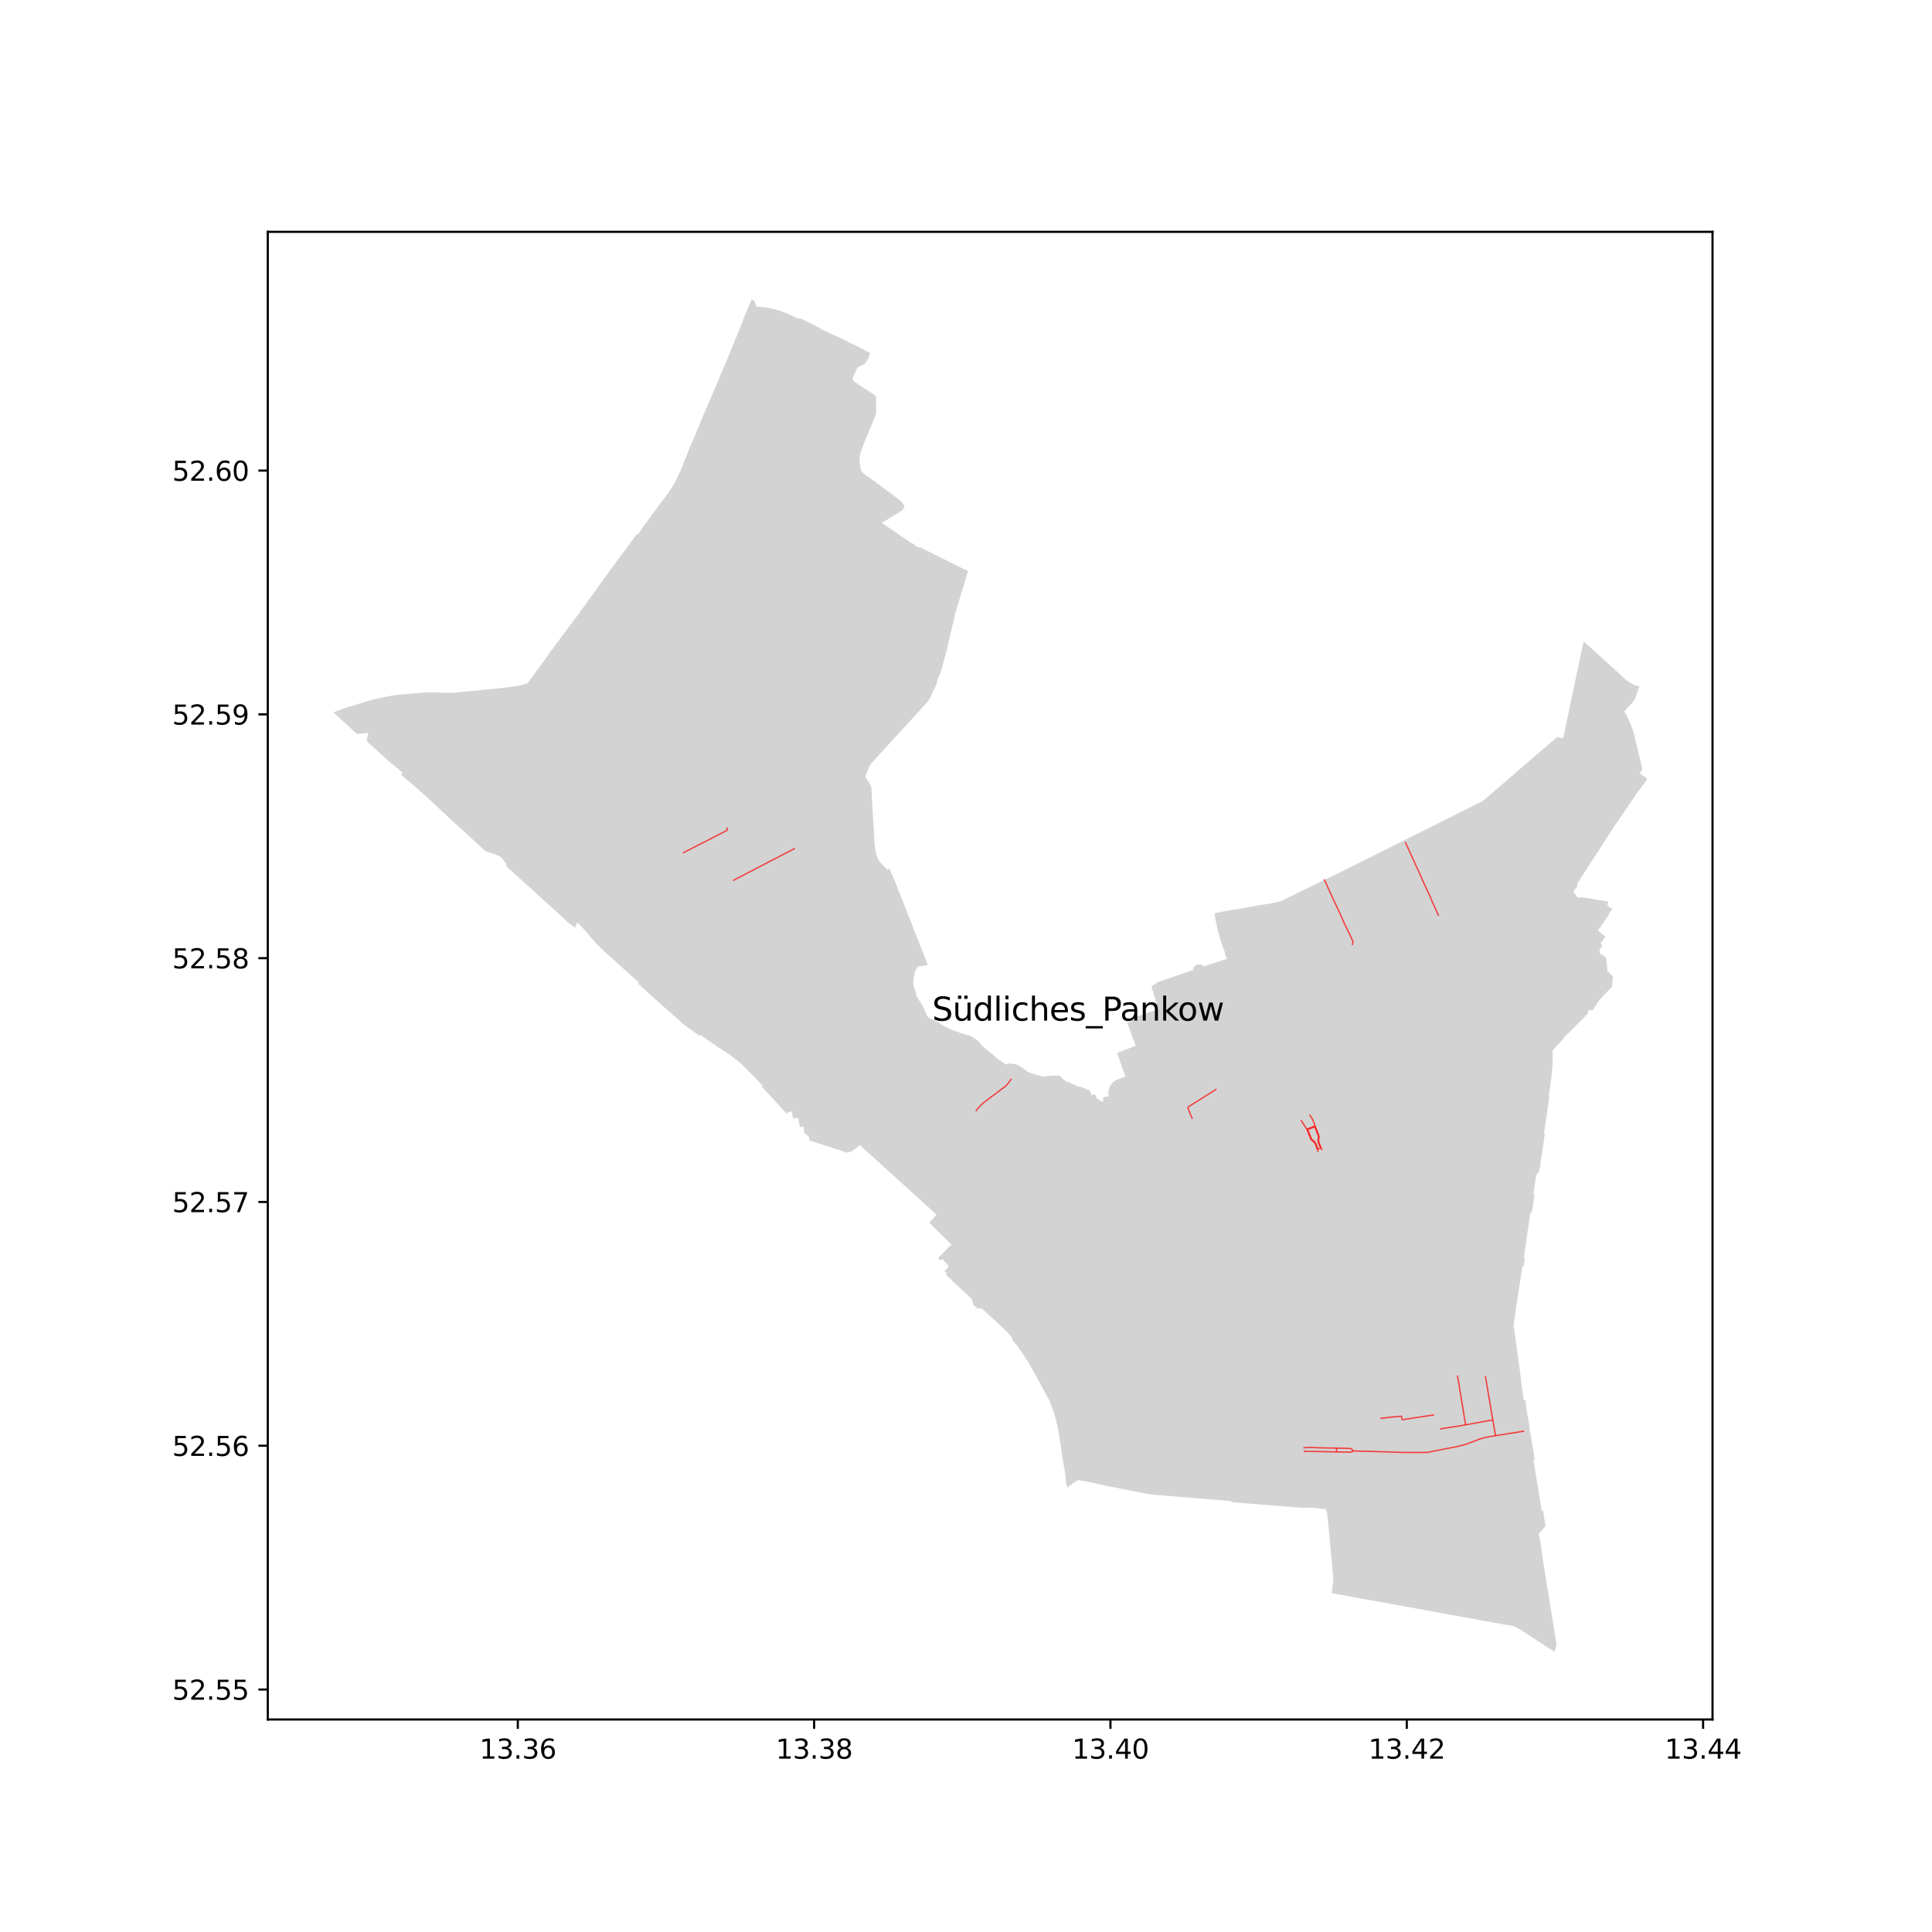 <?xml version="1.0" encoding="utf-8" standalone="no"?>
<!DOCTYPE svg PUBLIC "-//W3C//DTD SVG 1.1//EN"
  "http://www.w3.org/Graphics/SVG/1.1/DTD/svg11.dtd">
<svg xmlns:xlink="http://www.w3.org/1999/xlink" width="720pt" height="720pt" viewBox="0 0 720 720" xmlns="http://www.w3.org/2000/svg" version="1.1">
 <defs>
  <style type="text/css">*{stroke-linejoin: round; stroke-linecap: butt}</style>
 </defs>
 <g id="figure_1">
  <g id="patch_1">
   <path d="M 0 720 
L 720 720 
L 720 0 
L 0 0 
z
" style="fill: #ffffff"/>
  </g>
  <g id="axes_1">
   <g id="patch_2">
    <path d="M 99.794 640.8 
L 638.206 640.8 
L 638.206 86.4 
L 99.794 86.4 
z
" style="fill: #ffffff"/>
   </g>
   <g id="PatchCollection_1">
    <path d="M 600.923 338.639 
L 600.461 338.546 
L 599.247 337.73 
L 599.185 337.689 
L 599.029 336.787 
L 599.49 336.047 
L 599.174 335.993 
L 599.17 335.993 
L 598.517 335.882 
L 597.563 335.704 
L 595.616 335.378 
L 595.213 335.311 
L 594.431 335.181 
L 592.171 334.804 
L 591.825 334.721 
L 591.345 334.639 
L 591.089 334.596 
L 590.283 334.489 
L 588.798 334.364 
L 588.27 334.516 
L 588.009 334.592 
L 587.937 334.492 
L 587.857 334.381 
L 586.531 332.529 
L 586.388 332.33 
L 586.929 331.315 
L 587.527 331.058 
L 587.625 330.571 
L 587.765 329.872 
L 587.92 329.101 
L 589.038 327.36 
L 589.761 326.233 
L 591.854 322.975 
L 592.16 322.497 
L 592.313 322.26 
L 593.468 320.494 
L 593.651 320.214 
L 594.769 318.506 
L 596.737 315.498 
L 597.929 313.627 
L 600.142 310.156 
L 601.137 308.595 
L 605.868 301.772 
L 606.888 300.246 
L 608.647 297.614 
L 609.587 296.207 
L 609.964 295.643 
L 610.916 294.389 
L 612.418 292.411 
L 613.284 291.285 
L 613.693 290.731 
L 613.733 290.251 
L 613.494 289.847 
L 612.813 289.382 
L 611.65 288.587 
L 611.377 288.536 
L 611.237 288.016 
L 611.157 287.72 
L 611.588 287.684 
L 611.598 287.683 
L 611.674 287.413 
L 611.7 287.322 
L 611.978 286.643 
L 612.077 286.402 
L 611.941 285.853 
L 611.896 285.679 
L 611.257 283.228 
L 610.177 278.739 
L 610.095 278.398 
L 608.716 272.743 
L 607.96 270.516 
L 607.584 269.668 
L 606.282 266.755 
L 605.968 266.037 
L 605.848 265.764 
L 605.707 265.915 
L 605.615 265.706 
L 605.38 265.169 
L 605.344 265.086 
L 606.389 263.895 
L 606.562 263.725 
L 607.775 262.442 
L 608.476 261.699 
L 609.24 260.634 
L 609.399 260.307 
L 609.499 259.967 
L 609.641 259.491 
L 610.875 256.04 
L 610.942 255.789 
L 610.762 255.748 
L 610.184 255.617 
L 609.068 255.26 
L 607.578 254.489 
L 606.31 253.598 
L 605.031 252.609 
L 604.198 251.758 
L 603.912 251.497 
L 599.795 247.742 
L 596.334 244.599 
L 592.366 240.979 
L 590.607 239.454 
L 590.166 239.077 
L 590.087 239.44 
L 589.011 244.496 
L 588.419 247.278 
L 587.977 249.369 
L 587.5 251.628 
L 587.156 253.249 
L 586.556 256.074 
L 586.151 257.979 
L 585.81 259.581 
L 585.638 260.389 
L 585.302 262.01 
L 584.805 264.408 
L 584.316 266.772 
L 584.051 267.995 
L 583.798 269.22 
L 583.594 270.173 
L 583.338 271.387 
L 583.027 272.83 
L 582.562 275.147 
L 581.553 274.944 
L 580.284 274.688 
L 579.326 275.51 
L 578.363 276.335 
L 578.264 276.42 
L 576.274 278.132 
L 575.934 278.451 
L 575.638 278.667 
L 575.268 278.984 
L 573.22 280.751 
L 572.095 281.721 
L 570.937 282.711 
L 567.35 285.81 
L 566.156 286.853 
L 564.931 287.901 
L 563.493 289.112 
L 563.182 289.407 
L 559.131 292.893 
L 554.24 297.103 
L 553.694 297.574 
L 552.812 298.331 
L 552.615 298.502 
L 550.15 299.74 
L 549.418 300.094 
L 548.031 300.79 
L 546.872 301.371 
L 546.726 301.445 
L 544.379 302.625 
L 544.178 302.726 
L 543.998 302.817 
L 543.652 302.991 
L 543.47 303.084 
L 543.102 303.272 
L 542.89 303.379 
L 542.679 303.484 
L 540.613 304.518 
L 540.497 304.577 
L 539.771 304.94 
L 539.07 305.291 
L 538.368 305.641 
L 537.619 306.017 
L 537.515 306.068 
L 536.87 306.391 
L 536.13 306.763 
L 534.816 307.422 
L 533.293 308.184 
L 532.421 308.619 
L 529.495 310.074 
L 528.179 310.736 
L 521.946 313.849 
L 519.363 315.14 
L 519.283 315.18 
L 518.811 315.417 
L 518.265 315.691 
L 514.08 317.788 
L 512.47 318.594 
L 511.583 319.039 
L 509.269 320.199 
L 507.002 321.293 
L 506.277 321.663 
L 504.794 322.421 
L 502.264 323.688 
L 501.856 323.88 
L 501.604 323.999 
L 501.446 324.073 
L 499.038 325.265 
L 497.42 326.027 
L 495.94 326.741 
L 494.104 327.634 
L 493.672 327.837 
L 493.548 327.893 
L 493.009 328.157 
L 492.815 328.252 
L 491.304 328.992 
L 489.753 329.759 
L 487.792 330.717 
L 486.492 331.359 
L 484.622 332.273 
L 483.195 332.987 
L 481.436 333.851 
L 480.122 334.497 
L 478.617 335.237 
L 477.626 335.723 
L 477.072 335.868 
L 476.592 335.993 
L 476.034 336.138 
L 474.403 336.512 
L 473.254 336.74 
L 471.639 337.032 
L 471.611 336.972 
L 470.194 337.214 
L 468.84 337.446 
L 468.538 337.498 
L 466.806 337.801 
L 463.828 338.305 
L 462.566 338.528 
L 462.357 338.565 
L 462.378 338.68 
L 461.282 338.874 
L 461.054 338.915 
L 461.003 338.797 
L 459.15 339.111 
L 454.924 339.826 
L 454.883 339.833 
L 454.894 339.944 
L 454.327 340.039 
L 452.595 340.328 
L 452.821 341.844 
L 453.328 344.507 
L 453.376 344.714 
L 453.929 347.144 
L 454.133 347.842 
L 454.198 348.066 
L 454.898 350.464 
L 455.13 351.138 
L 455.211 351.37 
L 456.032 353.751 
L 456.301 354.448 
L 456.376 354.643 
L 456.543 355.075 
L 456.388 355.106 
L 456.397 355.13 
L 457.201 357.357 
L 457.005 357.422 
L 456.859 357.47 
L 456.742 357.509 
L 455.96 357.738 
L 452.701 358.825 
L 452.688 358.792 
L 449.881 359.731 
L 448.397 360.227 
L 448.385 360.174 
L 448.369 360.12 
L 448.351 360.068 
L 448.331 360.017 
L 448.307 359.967 
L 448.281 359.919 
L 448.252 359.872 
L 448.221 359.826 
L 448.187 359.783 
L 448.151 359.741 
L 448.113 359.701 
L 448.073 359.664 
L 448.03 359.629 
L 447.986 359.596 
L 447.94 359.565 
L 447.893 359.537 
L 447.844 359.512 
L 447.794 359.489 
L 447.743 359.469 
L 447.69 359.452 
L 447.637 359.438 
L 447.583 359.426 
L 447.507 359.414 
L 447.43 359.404 
L 447.353 359.397 
L 447.276 359.394 
L 447.199 359.393 
L 447.121 359.395 
L 447.044 359.4 
L 446.967 359.408 
L 446.891 359.418 
L 446.815 359.432 
L 446.739 359.449 
L 446.664 359.468 
L 446.59 359.49 
L 446.517 359.515 
L 446.489 359.44 
L 445.825 359.664 
L 445.848 359.744 
L 445.777 359.764 
L 445.707 359.788 
L 445.638 359.815 
L 445.57 359.845 
L 445.503 359.877 
L 445.438 359.913 
L 445.375 359.951 
L 445.313 359.992 
L 445.253 360.035 
L 445.194 360.081 
L 445.138 360.129 
L 445.084 360.18 
L 445.032 360.233 
L 444.983 360.288 
L 444.935 360.346 
L 444.891 360.405 
L 444.848 360.466 
L 444.809 360.529 
L 444.783 360.578 
L 444.761 360.629 
L 444.741 360.682 
L 444.724 360.735 
L 444.711 360.789 
L 444.7 360.844 
L 444.693 360.899 
L 444.689 360.955 
L 444.688 361.011 
L 444.691 361.066 
L 444.697 361.122 
L 444.706 361.177 
L 444.718 361.231 
L 444.733 361.285 
L 444.752 361.338 
L 444.773 361.389 
L 444.798 361.439 
L 443.867 361.756 
L 440.583 362.889 
L 440.545 362.902 
L 439.51 363.255 
L 439.472 363.268 
L 439.322 363.318 
L 439.065 363.405 
L 438.91 363.459 
L 438.796 363.497 
L 438.799 363.507 
L 437.778 363.856 
L 431.319 366.059 
L 431.337 366.115 
L 429.976 367.022 
L 429.186 367.549 
L 429.137 367.582 
L 429.245 367.972 
L 429.816 370 
L 430.315 371.735 
L 431.686 376.146 
L 431.381 376.247 
L 430.073 376.68 
L 428.752 377.117 
L 427.445 377.549 
L 425.324 378.251 
L 425.092 378.328 
L 424.673 378.467 
L 424.586 378.495 
L 421.575 379.492 
L 421.428 379.541 
L 421.827 380.565 
L 420.085 381.188 
L 420.117 381.275 
L 422.174 386.845 
L 422.194 386.9 
L 422.744 388.389 
L 423.11 389.379 
L 423.226 389.697 
L 420.638 390.72 
L 418.522 391.556 
L 418.439 391.589 
L 418.325 391.634 
L 416.312 392.429 
L 416.6 393.252 
L 416.909 394.132 
L 417.269 395.161 
L 417.755 396.537 
L 417.808 396.685 
L 417.862 396.839 
L 418.351 398.221 
L 418.815 399.534 
L 419.429 401.227 
L 418.561 401.539 
L 416.313 402.33 
L 416.193 402.394 
L 415.745 402.634 
L 415.274 402.964 
L 414.769 403.385 
L 414.491 403.667 
L 414.232 403.995 
L 414.128 404.098 
L 413.878 404.46 
L 413.671 404.832 
L 413.496 405.212 
L 413.389 405.492 
L 413.243 405.992 
L 413.165 406.392 
L 413.12 406.8 
L 413.103 407.214 
L 413.121 407.637 
L 413.159 408.062 
L 413.226 408.506 
L 411.185 408.874 
L 411.011 410.46 
L 410.956 410.737 
L 410.938 410.825 
L 410.69 410.604 
L 410.501 410.463 
L 409.481 409.763 
L 409.487 409.665 
L 409.084 409.467 
L 409.048 409.678 
L 408.902 409.595 
L 408.805 409.413 
L 408.536 408.849 
L 408.517 408.809 
L 408.478 408.36 
L 408.135 408.095 
L 407.604 407.88 
L 407.559 407.871 
L 407.513 407.867 
L 407.467 407.867 
L 407.421 407.873 
L 407.376 407.882 
L 407.159 407.999 
L 407.062 408.051 
L 407.022 408.068 
L 406.98 408.077 
L 406.937 408.078 
L 406.894 408.072 
L 406.853 408.058 
L 406.815 408.036 
L 406.755 407.975 
L 406.734 407.937 
L 406.106 406.501 
L 406.05 406.427 
L 405.914 406.247 
L 405.219 406.122 
L 404.946 405.975 
L 404.69 405.764 
L 402.575 405.012 
L 402 404.982 
L 401.742 404.902 
L 400.376 404.261 
L 399.862 404.034 
L 399.155 403.693 
L 398.302 403.246 
L 397.051 402.95 
L 396.712 402.54 
L 396.344 402.295 
L 395.411 401.399 
L 395.233 401.218 
L 395.027 401.071 
L 394.863 400.872 
L 393.931 400.914 
L 393.404 400.878 
L 392.636 400.836 
L 391.636 400.843 
L 391.641 400.91 
L 390.936 400.969 
L 390.059 401.065 
L 389.396 401.223 
L 388.034 401.111 
L 387.344 400.8 
L 386.881 400.743 
L 386.451 400.656 
L 385.882 400.509 
L 385.352 400.337 
L 384.554 400.042 
L 383.867 399.778 
L 383.226 399.498 
L 382.65 399.251 
L 382.083 398.697 
L 381.842 398.534 
L 381.518 398.337 
L 380.806 397.78 
L 380.534 397.632 
L 380.058 397.306 
L 379.187 396.851 
L 378.583 396.624 
L 378.267 396.56 
L 376.861 396.415 
L 376.267 396.287 
L 375.022 396.697 
L 374.785 396.65 
L 374.699 396.606 
L 373.776 395.955 
L 372.872 395.319 
L 372.582 395.187 
L 371.938 394.737 
L 371.37 394.282 
L 371.019 394.014 
L 370.058 393.009 
L 368.148 391.511 
L 366.812 390.473 
L 365.691 389.376 
L 364.864 388.289 
L 364.039 387.533 
L 363.954 387.444 
L 363.573 387.213 
L 361.806 386.172 
L 361.458 385.959 
L 359.048 385.328 
L 358.674 385.229 
L 357.605 384.82 
L 355.941 384.245 
L 355.332 384.011 
L 355.083 383.918 
L 354.833 383.825 
L 354.584 383.734 
L 354.355 383.648 
L 351.485 382.19 
L 351.402 382.139 
L 351.32 382.085 
L 351.24 382.029 
L 349.755 381.011 
L 346.36 379.476 
L 346.258 379.42 
L 346.161 379.357 
L 346.067 379.288 
L 345.978 379.214 
L 345.893 379.134 
L 345.814 379.05 
L 345.703 378.889 
L 345.595 378.725 
L 345.492 378.56 
L 345.392 378.392 
L 345.283 378.135 
L 345.178 377.877 
L 345.077 377.617 
L 344.41 376.052 
L 344.29 375.796 
L 344.165 375.544 
L 344.034 375.294 
L 343.897 375.047 
L 343.761 374.823 
L 343.625 374.598 
L 343.49 374.372 
L 343.438 374.285 
L 343.386 374.197 
L 343.333 374.109 
L 343.127 373.764 
L 342.919 373.419 
L 342.71 373.074 
L 342.486 372.699 
L 342.261 372.325 
L 342.033 371.952 
L 341.939 371.792 
L 341.844 371.632 
L 341.747 371.474 
L 341.712 371.418 
L 341.678 371.362 
L 341.643 371.307 
L 341.611 371.264 
L 341.584 371.218 
L 341.561 371.17 
L 341.544 371.119 
L 341.531 371.068 
L 341.486 370.959 
L 341.446 370.847 
L 341.414 370.733 
L 341.388 370.618 
L 341.37 370.501 
L 341.346 370.312 
L 341.33 370.122 
L 341.321 369.932 
L 341.319 369.742 
L 340.722 368.258 
L 340.629 368.027 
L 340.464 367.392 
L 340.406 365.035 
L 340.48 365.025 
L 340.528 365.019 
L 340.492 364.446 
L 340.883 362.562 
L 341.136 361.776 
L 341.857 360.638 
L 342.025 360.214 
L 342.2 360.194 
L 343.487 360.042 
L 345.791 359.647 
L 345.671 359.34 
L 345.44 358.756 
L 345.368 358.574 
L 344.654 356.755 
L 344.056 355.23 
L 343.466 353.728 
L 342.87 352.21 
L 342.274 350.69 
L 341.687 349.194 
L 341.48 348.668 
L 340.94 347.292 
L 340.344 345.775 
L 340.232 345.481 
L 340.213 345.433 
L 340.018 344.94 
L 339.956 344.781 
L 339.228 342.875 
L 338.558 341.232 
L 337.912 339.554 
L 337.075 337.451 
L 336.954 337.148 
L 336.637 336.358 
L 336.043 334.87 
L 335.499 333.489 
L 334.903 331.99 
L 333.945 329.482 
L 333.431 328.148 
L 333.204 327.653 
L 332.931 327.07 
L 332.284 325.622 
L 332.235 325.562 
L 332.183 325.424 
L 332.085 325.178 
L 331.745 324.404 
L 331.643 324.133 
L 331.459 323.66 
L 330.671 324.059 
L 329.846 323.284 
L 328.122 321.407 
L 327.384 320.463 
L 327.055 319.729 
L 326.95 319.438 
L 326.906 319.318 
L 326.655 318.619 
L 326.496 318.178 
L 326.404 317.796 
L 326.347 317.543 
L 325.991 315.344 
L 325.976 315.069 
L 325.896 313.638 
L 325.785 311.621 
L 325.777 311.494 
L 325.551 307.743 
L 325.501 306.915 
L 325.493 306.781 
L 325.432 305.768 
L 325.24 302.604 
L 324.953 297.669 
L 324.754 293.941 
L 324.666 293.153 
L 324.414 292.501 
L 322.758 290.032 
L 322.655 289.755 
L 322.529 289.42 
L 322.548 289.347 
L 322.583 289.21 
L 322.653 288.943 
L 323.533 286.601 
L 323.968 285.68 
L 324.468 284.839 
L 324.861 284.296 
L 326.27 282.756 
L 326.985 281.974 
L 328.903 279.877 
L 329.946 278.736 
L 334.584 273.666 
L 335.245 272.947 
L 337.376 270.633 
L 338.642 269.258 
L 339.053 268.815 
L 339.869 267.912 
L 340.142 267.611 
L 341.057 266.609 
L 341.794 265.803 
L 342.348 265.196 
L 342.889 264.598 
L 343.891 263.489 
L 344.579 262.727 
L 344.812 262.47 
L 345.56 261.643 
L 345.714 261.438 
L 346.28 260.686 
L 346.716 259.801 
L 347.227 258.762 
L 347.256 258.698 
L 347.422 258.323 
L 347.845 257.365 
L 348.598 255.88 
L 348.854 255.339 
L 349.083 254.538 
L 349.473 253.176 
L 349.919 252.128 
L 350.787 249.761 
L 351.956 245.505 
L 352.614 243.077 
L 353.147 240.988 
L 353.647 238.619 
L 355.481 230.984 
L 355.968 228.639 
L 356.91 225.543 
L 358.19 221.242 
L 359.738 216.263 
L 359.814 215.977 
L 360.338 214.145 
L 360.509 213.643 
L 360.795 212.8 
L 358.003 211.48 
L 355.384 210.186 
L 355.059 210.025 
L 354.76 209.876 
L 353.105 209.05 
L 351.095 208.048 
L 349.04 207.023 
L 348.839 206.923 
L 346.986 205.998 
L 346.768 205.889 
L 345.817 205.415 
L 344.866 204.941 
L 342.669 203.845 
L 342.547 204.094 
L 340.836 203.242 
L 340.963 202.995 
L 339.26 202.152 
L 337.936 201.239 
L 336.613 200.326 
L 335.128 199.306 
L 333.654 198.293 
L 331.82 197.031 
L 331.63 196.901 
L 328.692 194.877 
L 331.109 193.362 
L 332.546 192.462 
L 334.958 190.952 
L 336.257 190.138 
L 336.487 189.792 
L 336.753 189.379 
L 336.98 189.026 
L 337.099 188.837 
L 337.153 188.745 
L 337.06 188.592 
L 336.911 188.346 
L 336.764 188.104 
L 336.622 187.856 
L 336.42 187.612 
L 336.243 187.381 
L 336.045 187.124 
L 335.851 186.872 
L 335.641 186.705 
L 335.451 186.554 
L 335.252 186.395 
L 334.07 185.451 
L 332.521 184.266 
L 328.058 180.992 
L 327.718 180.701 
L 327.092 180.365 
L 326.599 179.884 
L 323.32 177.548 
L 321.78 176.371 
L 321.691 176.313 
L 321.606 176.25 
L 321.526 176.18 
L 321.451 176.106 
L 321.381 176.026 
L 321.317 175.942 
L 321.259 175.853 
L 321.207 175.761 
L 320.847 175.032 
L 320.638 174.214 
L 320.443 172.328 
L 320.348 170.787 
L 320.367 170.372 
L 320.543 169.292 
L 320.789 168.372 
L 321.982 165.151 
L 326.289 154.801 
L 326.459 154.265 
L 326.556 153.308 
L 326.458 148.999 
L 326.432 147.852 
L 326.433 147.789 
L 326.427 147.727 
L 326.411 147.666 
L 326.388 147.607 
L 326.358 147.553 
L 326.32 147.503 
L 326.276 147.458 
L 326.226 147.419 
L 326.183 147.391 
L 324.507 146.29 
L 322.363 144.881 
L 320.234 143.537 
L 319.668 143.104 
L 318.272 142.154 
L 317.801 141.612 
L 317.724 141.28 
L 317.943 140.624 
L 318.232 139.574 
L 318.843 138.417 
L 318.891 138.322 
L 319.538 137.165 
L 319.653 136.967 
L 319.696 136.903 
L 319.744 136.843 
L 319.799 136.789 
L 319.859 136.741 
L 319.924 136.7 
L 322.145 135.629 
L 322.198 135.555 
L 322.255 135.444 
L 322.302 135.348 
L 322.528 135.308 
L 322.58 135.277 
L 322.629 135.239 
L 322.673 135.197 
L 322.711 135.149 
L 323.654 133.284 
L 323.72 133.152 
L 324.313 131.609 
L 323.837 131.373 
L 319.762 129.22 
L 312.739 125.77 
L 307.595 123.441 
L 307.067 123.201 
L 305.281 122.185 
L 303.646 121.254 
L 302.757 120.825 
L 301.659 120.296 
L 300.554 119.762 
L 299.457 119.234 
L 298.418 118.733 
L 298.15 118.706 
L 297.691 118.66 
L 297.46 118.636 
L 297.385 118.629 
L 297.211 118.612 
L 293.01 116.682 
L 290.707 115.806 
L 289.246 115.423 
L 286.901 114.799 
L 281.943 114.189 
L 281.222 112.386 
L 281.314 112.25 
L 280.803 111.975 
L 280.288 111.698 
L 280.149 111.6 
L 280.076 111.776 
L 279.648 112.788 
L 279.096 114.091 
L 278.241 116.076 
L 277.537 117.729 
L 276.622 119.874 
L 277.23 118.827 
L 276.118 121.431 
L 271.74 132.072 
L 270.398 135.257 
L 269.003 138.598 
L 266.417 144.792 
L 263.692 151.147 
L 261.751 155.63 
L 261.255 156.877 
L 258.732 162.903 
L 258.329 163.862 
L 257.359 166.048 
L 254.724 172.61 
L 254.339 173.569 
L 254.229 173.843 
L 254.057 174.335 
L 253.841 174.959 
L 253.715 175.223 
L 252.915 176.904 
L 251.345 180.109 
L 250.053 182.17 
L 249.017 183.748 
L 248.04 185.048 
L 246.076 187.642 
L 244.777 189.381 
L 240.665 195.002 
L 240.469 195.231 
L 240.004 195.909 
L 238.082 198.654 
L 237.715 199.177 
L 237.127 199.277 
L 236.986 199.289 
L 236.947 199.376 
L 236.667 199.831 
L 236.342 200.36 
L 236.3 200.415 
L 235.824 201.063 
L 232.404 205.699 
L 231.818 206.495 
L 227.22 212.75 
L 224.402 216.607 
L 224.138 216.969 
L 223.299 218.154 
L 221.875 220.169 
L 221.67 220.449 
L 220.749 221.718 
L 219.172 223.89 
L 217.028 226.843 
L 216.677 227.08 
L 216.69 227.359 
L 213.123 232.138 
L 209.515 236.973 
L 206.952 240.406 
L 201.744 247.611 
L 199.553 250.592 
L 199.202 251.069 
L 198.116 252.547 
L 197.75 253.047 
L 197.394 253.539 
L 197.263 253.719 
L 196.725 254.46 
L 196.612 254.617 
L 196.557 254.692 
L 194.678 255.19 
L 193.361 255.54 
L 192.154 255.715 
L 191.348 255.832 
L 188.161 256.295 
L 185.407 256.562 
L 182.008 256.891 
L 172.042 257.886 
L 171.896 257.9 
L 169.191 258.17 
L 166.549 258.229 
L 164.07 258.119 
L 163.452 258.092 
L 162.723 258.06 
L 160.662 257.969 
L 159.375 258.021 
L 158.138 258.071 
L 149.66 258.799 
L 149.106 258.854 
L 147.454 259.017 
L 144.841 259.462 
L 142.178 259.988 
L 138.845 260.735 
L 130.25 263.318 
L 127.369 264.337 
L 126.311 264.725 
L 126.227 264.756 
L 124.63 265.34 
L 124.416 265.419 
L 124.357 265.44 
L 124.267 265.473 
L 124.334 265.536 
L 124.828 265.988 
L 125.797 266.877 
L 126.899 267.888 
L 130.316 271.043 
L 132.971 273.495 
L 133.683 273.436 
L 137.312 273.14 
L 136.604 276.135 
L 138.696 278.057 
L 139.766 278.992 
L 140.758 279.916 
L 141.699 280.754 
L 141.885 280.919 
L 145.409 284.183 
L 148.078 286.222 
L 150.087 288.142 
L 149.373 288.629 
L 149.704 288.92 
L 152.356 291.181 
L 155.134 293.548 
L 156.113 294.382 
L 157.459 295.609 
L 159.159 297.158 
L 159.52 297.487 
L 162.153 299.886 
L 162.757 300.458 
L 166.184 303.697 
L 168.082 305.493 
L 169.165 306.471 
L 169.452 306.731 
L 171.477 308.563 
L 174.138 310.969 
L 176.131 312.807 
L 180.924 317.226 
L 182.293 317.66 
L 182.3 317.662 
L 184.436 318.357 
L 186.42 319.18 
L 188.839 322.043 
L 188.644 322.786 
L 192.863 326.599 
L 196.85 330.21 
L 204.949 337.564 
L 209.262 341.488 
L 212.027 344.059 
L 213.067 344.812 
L 213.426 345.073 
L 214.328 345.703 
L 215.121 343.743 
L 215.32 343.941 
L 215.469 344.088 
L 216.754 345.361 
L 218.948 347.84 
L 221.854 351.231 
L 222.14 351.565 
L 224.533 353.922 
L 227.705 356.789 
L 229.037 357.995 
L 229.35 358.279 
L 229.901 358.778 
L 230.139 358.993 
L 230.713 359.512 
L 233.73 362.236 
L 238.074 366.159 
L 237.872 366.639 
L 240.045 368.606 
L 243.462 371.699 
L 249.08 376.702 
L 254.71 381.707 
L 260.73 386.043 
L 260.978 385.614 
L 264.701 388.261 
L 268.242 390.619 
L 271.782 392.985 
L 274.266 394.806 
L 276.591 396.769 
L 280.327 400.538 
L 281.6 401.823 
L 282.691 403.006 
L 282.705 403.021 
L 282.783 403.106 
L 283.387 403.76 
L 283.87 404.283 
L 284.17 404.265 
L 284.024 404.486 
L 283.992 404.529 
L 283.775 404.827 
L 288.58 410.035 
L 290.268 411.881 
L 292.792 414.624 
L 293.226 415.094 
L 293.739 414.436 
L 295.027 414.169 
L 295.613 416.92 
L 297.107 416.612 
L 297.422 416.546 
L 297.939 419.324 
L 298.079 420.076 
L 299.376 419.816 
L 299.842 422.277 
L 300.739 423.186 
L 301.275 423.074 
L 301.662 424.999 
L 303.378 425.569 
L 304.416 425.918 
L 304.825 426.037 
L 304.912 426.063 
L 308.29 427.165 
L 308.811 427.332 
L 309.828 427.659 
L 311.782 428.288 
L 313.602 428.873 
L 315.271 429.411 
L 315.576 429.515 
L 315.765 429.569 
L 317.439 429.076 
L 318.683 428.101 
L 320.421 426.737 
L 322.03 428.218 
L 323.239 429.29 
L 324.414 430.367 
L 325.602 431.434 
L 326.905 432.597 
L 329.305 434.771 
L 330.505 435.85 
L 331.683 436.954 
L 332.858 438.011 
L 334.044 439.093 
L 335.315 440.225 
L 336.509 441.325 
L 337.736 442.41 
L 338.916 443.481 
L 340.135 444.609 
L 340.401 444.833 
L 340.45 444.878 
L 341.586 445.91 
L 342.34 446.589 
L 342.839 447.038 
L 344.016 448.098 
L 345.213 449.203 
L 346.433 450.302 
L 347.617 451.375 
L 349.032 452.666 
L 348.237 453.554 
L 346.331 455.682 
L 348.395 457.72 
L 352.753 462.023 
L 354.081 463.335 
L 354.536 463.784 
L 354.652 463.899 
L 354.638 463.909 
L 353.351 464.946 
L 350.141 468.297 
L 350.06 468.381 
L 349.677 469.015 
L 349.787 469.113 
L 349.895 469.21 
L 350.062 469.36 
L 350.363 469.63 
L 350.423 469.684 
L 350.878 469.399 
L 351.193 469.201 
L 353.207 471.429 
L 353.428 471.739 
L 353.392 472.23 
L 353.203 472.449 
L 353.201 472.452 
L 351.954 473.782 
L 352.152 473.957 
L 352.728 474.467 
L 352.847 474.573 
L 352.646 475.177 
L 354.075 476.523 
L 360.779 482.841 
L 362.09 484.077 
L 362.713 485.9 
L 362.586 486.064 
L 362.539 486.124 
L 364.314 487.686 
L 364.509 487.459 
L 366.029 487.72 
L 367.401 488.996 
L 374.417 495.521 
L 375.83 496.96 
L 376.229 497.38 
L 377.028 498.358 
L 377.199 498.584 
L 377.338 498.768 
L 377.025 499.049 
L 377.282 499.331 
L 378.109 500.335 
L 378.735 501.095 
L 378.839 501.222 
L 379.193 501.652 
L 380.052 502.903 
L 380.939 504.188 
L 381.446 504.937 
L 381.82 505.489 
L 382.673 506.825 
L 382.845 507.103 
L 383.383 507.973 
L 383.415 508.025 
L 383.51 508.182 
L 383.588 508.311 
L 384.173 509.299 
L 384.928 510.65 
L 385.578 511.782 
L 385.68 511.965 
L 386.383 513.289 
L 387.367 515.063 
L 387.475 515.327 
L 391.224 522.234 
L 392.308 525.295 
L 392.942 527.065 
L 393.51 528.995 
L 393.949 530.941 
L 394.709 534.851 
L 395.26 538.362 
L 395.294 538.572 
L 395.427 539.467 
L 395.539 540.26 
L 396.074 543.95 
L 397.038 549.57 
L 397.31 552.951 
L 397.432 553.336 
L 397.442 553.368 
L 397.488 553.513 
L 397.756 554.357 
L 397.808 554.52 
L 397.952 554.133 
L 400.967 552.014 
L 401.131 551.936 
L 401.298 551.866 
L 401.469 551.805 
L 401.642 551.752 
L 401.819 551.709 
L 401.997 551.674 
L 402.176 551.649 
L 402.357 551.633 
L 403.154 551.791 
L 405.609 552.278 
L 405.834 552.322 
L 406.461 552.446 
L 406.462 552.447 
L 407.826 552.742 
L 407.862 552.75 
L 410.281 553.27 
L 410.658 553.351 
L 411.1 553.446 
L 411.186 553.465 
L 412.264 553.696 
L 412.339 553.713 
L 412.935 553.841 
L 413.343 553.921 
L 416.135 554.47 
L 416.776 554.597 
L 416.845 554.61 
L 417.023 554.645 
L 417.292 554.698 
L 419.981 555.227 
L 420.796 555.387 
L 421.025 555.432 
L 421.443 555.515 
L 422.162 555.656 
L 423.033 555.827 
L 423.997 556.017 
L 424.905 556.196 
L 425.584 556.329 
L 426.243 556.459 
L 427.316 556.67 
L 427.836 556.772 
L 427.939 556.793 
L 428 556.8 
L 429.432 556.963 
L 430.017 557.03 
L 430.311 557.064 
L 430.932 557.115 
L 431.997 557.202 
L 432.993 557.284 
L 433.73 557.344 
L 433.913 557.359 
L 434.732 557.426 
L 435.376 557.479 
L 436.189 557.546 
L 437.64 557.665 
L 438.518 557.737 
L 439.39 557.809 
L 440.528 557.902 
L 441.344 557.969 
L 442.244 558.043 
L 442.477 558.062 
L 443.303 558.13 
L 444.19 558.203 
L 444.689 558.243 
L 445.199 558.285 
L 445.671 558.324 
L 446.158 558.364 
L 446.645 558.404 
L 447.132 558.444 
L 447.824 558.501 
L 448.323 558.542 
L 448.859 558.586 
L 449.462 558.635 
L 450.038 558.683 
L 450.671 558.734 
L 451.804 558.827 
L 452.753 558.91 
L 458.659 559.394 
L 458.896 559.414 
L 458.904 559.812 
L 460.033 559.903 
L 460.279 559.923 
L 460.828 559.967 
L 461.341 560.008 
L 461.831 560.047 
L 462.411 560.093 
L 462.687 560.116 
L 463.772 560.202 
L 464.832 560.287 
L 465.111 560.31 
L 465.699 560.357 
L 466.211 560.398 
L 466.485 560.42 
L 466.712 560.438 
L 467.272 560.483 
L 467.547 560.505 
L 468.647 560.593 
L 469.73 560.68 
L 469.978 560.7 
L 470.586 560.748 
L 471.074 560.788 
L 471.58 560.828 
L 472.141 560.874 
L 472.472 560.9 
L 473.526 560.984 
L 473.849 561.01 
L 475.217 561.118 
L 475.496 561.141 
L 476.089 561.189 
L 476.576 561.228 
L 483.905 561.816 
L 484.713 561.88 
L 485.307 561.886 
L 485.494 561.887 
L 486.272 561.894 
L 486.506 561.896 
L 487.268 561.903 
L 487.463 561.905 
L 488.211 561.911 
L 488.336 561.913 
L 489.274 561.921 
L 489.993 561.982 
L 493.197 562.349 
L 493.559 562.183 
L 493.859 562.046 
L 494.439 563.523 
L 494.579 563.88 
L 494.615 564.23 
L 494.744 565.524 
L 494.806 566.085 
L 495.013 568.094 
L 495.103 569.029 
L 495.122 569.22 
L 495.244 570.477 
L 495.264 570.686 
L 495.301 571.065 
L 495.33 571.367 
L 495.475 572.857 
L 495.529 573.423 
L 495.605 574.192 
L 495.773 576.034 
L 495.857 576.962 
L 496.045 579.02 
L 496.075 579.357 
L 496.214 580.876 
L 496.349 582.361 
L 496.39 582.807 
L 496.469 583.7 
L 496.535 584.437 
L 496.568 584.815 
L 496.686 586.144 
L 496.795 587.369 
L 496.811 587.549 
L 496.833 588.779 
L 496.841 589.198 
L 496.833 589.267 
L 496.635 591.133 
L 496.389 592.988 
L 496.369 593.131 
L 496.292 593.737 
L 499.07 594.24 
L 501.049 594.598 
L 502.994 594.951 
L 504.933 595.301 
L 506.881 595.653 
L 508.924 596.023 
L 510.866 596.374 
L 514.983 597.119 
L 515.377 597.19 
L 515.483 597.21 
L 515.955 597.295 
L 516.522 597.397 
L 519.304 597.901 
L 524.787 598.893 
L 525.769 599.071 
L 527.869 599.451 
L 528.267 599.523 
L 528.426 599.554 
L 528.889 599.643 
L 529.006 599.666 
L 529.422 599.76 
L 532.012 600.229 
L 535.198 600.806 
L 535.726 600.902 
L 536.195 600.987 
L 536.737 601.085 
L 538.327 601.373 
L 539.322 601.553 
L 540.751 601.812 
L 542.2 602.074 
L 545.758 602.718 
L 546.17 602.793 
L 547.016 602.945 
L 547.444 603.022 
L 551.422 603.745 
L 551.531 603.765 
L 552.932 604.019 
L 555.066 604.407 
L 555.972 604.572 
L 560.032 605.31 
L 560.631 605.419 
L 563.174 605.881 
L 564.443 606.126 
L 564.926 606.371 
L 565.341 606.581 
L 565.832 606.829 
L 567.613 607.985 
L 568.699 608.689 
L 569.787 609.396 
L 570.003 609.536 
L 572.544 611.184 
L 572.712 611.293 
L 575.38 613.024 
L 575.669 613.211 
L 575.686 613.223 
L 576.283 613.61 
L 577.444 614.363 
L 577.871 614.64 
L 579.132 615.458 
L 579.151 615.471 
L 579.35 615.6 
L 579.874 613.685 
L 580.106 612.845 
L 579.801 611.051 
L 579.556 609.607 
L 579.523 609.411 
L 579.516 609.372 
L 579.246 607.674 
L 579.036 606.392 
L 578.787 604.867 
L 578.699 604.334 
L 578.387 602.449 
L 578.298 601.905 
L 577.981 599.971 
L 577.779 598.702 
L 577.594 597.409 
L 577.374 596.121 
L 577.295 595.571 
L 577.339 595.548 
L 577.289 595.208 
L 577.242 595.209 
L 577.177 594.823 
L 576.849 592.864 
L 576.796 592.552 
L 576.557 591.105 
L 576.488 590.662 
L 576.209 588.89 
L 576.058 587.968 
L 575.973 587.45 
L 575.754 586.012 
L 575.722 585.801 
L 575.717 585.765 
L 575.702 585.671 
L 575.666 585.44 
L 575.447 584.046 
L 575.211 582.601 
L 575.179 582.41 
L 575.17 582.351 
L 575.053 581.553 
L 575.017 581.31 
L 574.921 580.656 
L 574.494 578.023 
L 574.594 577.963 
L 574.482 577.287 
L 573.969 574.206 
L 573.854 573.511 
L 573.619 572.447 
L 573.435 571.609 
L 575.974 568.711 
L 575.915 568.344 
L 575.532 565.983 
L 575.046 563.005 
L 574.565 563.083 
L 574.397 562.018 
L 574.152 560.471 
L 573.981 559.395 
L 573.96 559.265 
L 573.886 558.798 
L 573.539 556.607 
L 573.355 555.445 
L 573.212 554.592 
L 573.133 554.118 
L 573.046 553.602 
L 572.665 551.33 
L 572.142 548.205 
L 571.761 545.83 
L 571.476 543.986 
L 571.957 543.9 
L 571.342 540.106 
L 571.328 540.022 
L 571.287 540.015 
L 570.931 537.606 
L 570.72 536.339 
L 570.397 534.589 
L 570.097 532.963 
L 570.191 532.953 
L 570.111 532.459 
L 570.097 532.372 
L 570.014 531.859 
L 569.935 531.371 
L 569.669 529.718 
L 569.465 528.47 
L 569.428 528.475 
L 569.263 527.424 
L 569.225 527.185 
L 569.015 525.897 
L 568.836 524.791 
L 568.753 524.199 
L 568.734 524.065 
L 568.594 523.063 
L 568.462 522.132 
L 568.873 522.075 
L 567.843 521.6 
L 567.624 520.087 
L 567.035 515.938 
L 566.867 514.543 
L 566.672 512.914 
L 566.39 510.568 
L 566.097 508.492 
L 566.051 508.162 
L 565.689 505.592 
L 565.385 503.39 
L 565.184 501.934 
L 565.091 501.261 
L 564.697 498.403 
L 564.405 496.283 
L 564.069 493.828 
L 564.306 492.186 
L 564.455 491.15 
L 564.602 490.13 
L 564.742 489.16 
L 564.859 488.347 
L 564.946 487.744 
L 565.073 486.853 
L 565.323 485.097 
L 565.422 484.453 
L 565.491 484.002 
L 565.635 483.06 
L 565.795 482.015 
L 565.945 481.038 
L 566.095 480.06 
L 566.719 476.06 
L 566.789 475.613 
L 567.376 471.85 
L 567.846 472.069 
L 568.278 468.901 
L 567.838 468.83 
L 567.978 467.883 
L 568.093 467.107 
L 568.581 463.819 
L 568.981 461.134 
L 569.081 460.463 
L 569.081 460.463 
L 569.148 460.011 
L 569.321 458.833 
L 569.348 458.647 
L 569.629 456.712 
L 570.049 453.821 
L 570.274 452.267 
L 570.31 452.02 
L 570.768 451.698 
L 570.926 451.587 
L 571.198 449.813 
L 571.281 449.265 
L 571.32 449.012 
L 571.419 448.362 
L 571.461 448.091 
L 571.562 447.432 
L 571.612 447.101 
L 571.692 446.576 
L 571.725 446.361 
L 571.766 446.093 
L 571.899 445.227 
L 571.471 445.003 
L 571.44 444.99 
L 571.474 444.783 
L 571.539 444.36 
L 571.622 443.844 
L 571.662 443.489 
L 571.976 441.369 
L 572.074 440.726 
L 572.222 439.677 
L 572.357 438.877 
L 572.501 437.878 
L 572.579 437.648 
L 572.735 437.577 
L 572.89 437.651 
L 573.086 437.238 
L 573.114 437.22 
L 573.134 437.208 
L 573.589 436.233 
L 574.148 434.115 
L 573.959 434.018 
L 574.068 433.315 
L 574.147 432.799 
L 574.271 431.999 
L 574.35 431.484 
L 574.586 430.091 
L 574.798 428.841 
L 575.105 426.696 
L 575.715 422.438 
L 575.389 422.37 
L 575.981 418.378 
L 576.171 417.091 
L 576.472 415.084 
L 576.689 413.632 
L 576.907 412.175 
L 577.344 409.257 
L 577.2 408.459 
L 577.213 408.384 
L 577.259 408.112 
L 577.383 407.224 
L 577.687 405.034 
L 577.931 403.232 
L 577.966 402.944 
L 578.235 400.699 
L 578.436 398.592 
L 578.524 397.495 
L 578.553 396.922 
L 578.573 396.513 
L 578.605 395.877 
L 578.606 395.799 
L 578.61 395.63 
L 578.618 395.283 
L 578.625 394.954 
L 578.632 394.64 
L 578.639 394.341 
L 578.645 394.057 
L 578.651 393.787 
L 578.657 393.54 
L 578.656 393.129 
L 578.653 392.717 
L 578.652 392.605 
L 578.648 392.306 
L 578.641 391.894 
L 578.63 391.449 
L 578.648 391.43 
L 580.591 389.311 
L 580.636 389.261 
L 580.808 389.074 
L 582.997 386.681 
L 582.831 386.523 
L 584.579 384.954 
L 588.551 380.943 
L 589.567 379.93 
L 589.752 379.745 
L 591.856 377.65 
L 591.807 376.541 
L 593.598 376.453 
L 593.981 375.859 
L 595.848 372.966 
L 598.523 370.02 
L 600.654 367.825 
L 600.746 367.889 
L 600.964 365.325 
L 601.04 363.838 
L 599.074 361.896 
L 599.03 361.448 
L 598.963 360.761 
L 598.607 357.11 
L 598.606 357.099 
L 598.589 356.921 
L 597.844 356.396 
L 597.086 355.863 
L 596.28 355.295 
L 596.143 355.198 
L 596.135 353.913 
L 597.224 352.322 
L 596.459 351.74 
L 596.52 351.648 
L 596.637 351.472 
L 598.301 348.977 
L 596.852 347.874 
L 595.466 346.818 
L 599.716 340.698 
L 599.578 340.586 
L 600.923 338.639 
" clip-path="url(#p97449484ae)" style="fill: #d3d3d3"/>
   </g>
   <g id="matplotlib.axis_1">
    <g id="xtick_1">
     <g id="line2d_1">
      <defs>
       <path id="mc79df27029" d="M 0 0 
L 0 3.5 
" style="stroke: #000000; stroke-width: 0.8"/>
      </defs>
      <g>
       <use xlink:href="#mc79df27029" x="192.971" y="640.8" style="stroke: #000000; stroke-width: 0.8"/>
      </g>
     </g>
     <g id="text_1">
      <!-- 13.36 -->
      <g transform="translate(178.657 655.398) scale(0.1 -0.1)">
       <defs>
        <path id="DejaVuSans-31" d="M 794 531 
L 1825 531 
L 1825 4091 
L 703 3866 
L 703 4441 
L 1819 4666 
L 2450 4666 
L 2450 531 
L 3481 531 
L 3481 0 
L 794 0 
L 794 531 
z
" transform="scale(0.016)"/>
        <path id="DejaVuSans-33" d="M 2597 2516 
Q 3050 2419 3304 2112 
Q 3559 1806 3559 1356 
Q 3559 666 3084 287 
Q 2609 -91 1734 -91 
Q 1441 -91 1130 -33 
Q 819 25 488 141 
L 488 750 
Q 750 597 1062 519 
Q 1375 441 1716 441 
Q 2309 441 2620 675 
Q 2931 909 2931 1356 
Q 2931 1769 2642 2001 
Q 2353 2234 1838 2234 
L 1294 2234 
L 1294 2753 
L 1863 2753 
Q 2328 2753 2575 2939 
Q 2822 3125 2822 3475 
Q 2822 3834 2567 4026 
Q 2313 4219 1838 4219 
Q 1578 4219 1281 4162 
Q 984 4106 628 3988 
L 628 4550 
Q 988 4650 1302 4700 
Q 1616 4750 1894 4750 
Q 2613 4750 3031 4423 
Q 3450 4097 3450 3541 
Q 3450 3153 3228 2886 
Q 3006 2619 2597 2516 
z
" transform="scale(0.016)"/>
        <path id="DejaVuSans-2e" d="M 684 794 
L 1344 794 
L 1344 0 
L 684 0 
L 684 794 
z
" transform="scale(0.016)"/>
        <path id="DejaVuSans-36" d="M 2113 2584 
Q 1688 2584 1439 2293 
Q 1191 2003 1191 1497 
Q 1191 994 1439 701 
Q 1688 409 2113 409 
Q 2538 409 2786 701 
Q 3034 994 3034 1497 
Q 3034 2003 2786 2293 
Q 2538 2584 2113 2584 
z
M 3366 4563 
L 3366 3988 
Q 3128 4100 2886 4159 
Q 2644 4219 2406 4219 
Q 1781 4219 1451 3797 
Q 1122 3375 1075 2522 
Q 1259 2794 1537 2939 
Q 1816 3084 2150 3084 
Q 2853 3084 3261 2657 
Q 3669 2231 3669 1497 
Q 3669 778 3244 343 
Q 2819 -91 2113 -91 
Q 1303 -91 875 529 
Q 447 1150 447 2328 
Q 447 3434 972 4092 
Q 1497 4750 2381 4750 
Q 2619 4750 2861 4703 
Q 3103 4656 3366 4563 
z
" transform="scale(0.016)"/>
       </defs>
       <use xlink:href="#DejaVuSans-31"/>
       <use xlink:href="#DejaVuSans-33" x="63.623"/>
       <use xlink:href="#DejaVuSans-2e" x="127.246"/>
       <use xlink:href="#DejaVuSans-33" x="159.033"/>
       <use xlink:href="#DejaVuSans-36" x="222.656"/>
      </g>
     </g>
    </g>
    <g id="xtick_2">
     <g id="line2d_2">
      <g>
       <use xlink:href="#mc79df27029" x="303.402" y="640.8" style="stroke: #000000; stroke-width: 0.8"/>
      </g>
     </g>
     <g id="text_2">
      <!-- 13.38 -->
      <g transform="translate(289.088 655.398) scale(0.1 -0.1)">
       <defs>
        <path id="DejaVuSans-38" d="M 2034 2216 
Q 1584 2216 1326 1975 
Q 1069 1734 1069 1313 
Q 1069 891 1326 650 
Q 1584 409 2034 409 
Q 2484 409 2743 651 
Q 3003 894 3003 1313 
Q 3003 1734 2745 1975 
Q 2488 2216 2034 2216 
z
M 1403 2484 
Q 997 2584 770 2862 
Q 544 3141 544 3541 
Q 544 4100 942 4425 
Q 1341 4750 2034 4750 
Q 2731 4750 3128 4425 
Q 3525 4100 3525 3541 
Q 3525 3141 3298 2862 
Q 3072 2584 2669 2484 
Q 3125 2378 3379 2068 
Q 3634 1759 3634 1313 
Q 3634 634 3220 271 
Q 2806 -91 2034 -91 
Q 1263 -91 848 271 
Q 434 634 434 1313 
Q 434 1759 690 2068 
Q 947 2378 1403 2484 
z
M 1172 3481 
Q 1172 3119 1398 2916 
Q 1625 2713 2034 2713 
Q 2441 2713 2670 2916 
Q 2900 3119 2900 3481 
Q 2900 3844 2670 4047 
Q 2441 4250 2034 4250 
Q 1625 4250 1398 4047 
Q 1172 3844 1172 3481 
z
" transform="scale(0.016)"/>
       </defs>
       <use xlink:href="#DejaVuSans-31"/>
       <use xlink:href="#DejaVuSans-33" x="63.623"/>
       <use xlink:href="#DejaVuSans-2e" x="127.246"/>
       <use xlink:href="#DejaVuSans-33" x="159.033"/>
       <use xlink:href="#DejaVuSans-38" x="222.656"/>
      </g>
     </g>
    </g>
    <g id="xtick_3">
     <g id="line2d_3">
      <g>
       <use xlink:href="#mc79df27029" x="413.834" y="640.8" style="stroke: #000000; stroke-width: 0.8"/>
      </g>
     </g>
     <g id="text_3">
      <!-- 13.40 -->
      <g transform="translate(399.519 655.398) scale(0.1 -0.1)">
       <defs>
        <path id="DejaVuSans-34" d="M 2419 4116 
L 825 1625 
L 2419 1625 
L 2419 4116 
z
M 2253 4666 
L 3047 4666 
L 3047 1625 
L 3713 1625 
L 3713 1100 
L 3047 1100 
L 3047 0 
L 2419 0 
L 2419 1100 
L 313 1100 
L 313 1709 
L 2253 4666 
z
" transform="scale(0.016)"/>
        <path id="DejaVuSans-30" d="M 2034 4250 
Q 1547 4250 1301 3770 
Q 1056 3291 1056 2328 
Q 1056 1369 1301 889 
Q 1547 409 2034 409 
Q 2525 409 2770 889 
Q 3016 1369 3016 2328 
Q 3016 3291 2770 3770 
Q 2525 4250 2034 4250 
z
M 2034 4750 
Q 2819 4750 3233 4129 
Q 3647 3509 3647 2328 
Q 3647 1150 3233 529 
Q 2819 -91 2034 -91 
Q 1250 -91 836 529 
Q 422 1150 422 2328 
Q 422 3509 836 4129 
Q 1250 4750 2034 4750 
z
" transform="scale(0.016)"/>
       </defs>
       <use xlink:href="#DejaVuSans-31"/>
       <use xlink:href="#DejaVuSans-33" x="63.623"/>
       <use xlink:href="#DejaVuSans-2e" x="127.246"/>
       <use xlink:href="#DejaVuSans-34" x="159.033"/>
       <use xlink:href="#DejaVuSans-30" x="222.656"/>
      </g>
     </g>
    </g>
    <g id="xtick_4">
     <g id="line2d_4">
      <g>
       <use xlink:href="#mc79df27029" x="524.265" y="640.8" style="stroke: #000000; stroke-width: 0.8"/>
      </g>
     </g>
     <g id="text_4">
      <!-- 13.42 -->
      <g transform="translate(509.951 655.398) scale(0.1 -0.1)">
       <defs>
        <path id="DejaVuSans-32" d="M 1228 531 
L 3431 531 
L 3431 0 
L 469 0 
L 469 531 
Q 828 903 1448 1529 
Q 2069 2156 2228 2338 
Q 2531 2678 2651 2914 
Q 2772 3150 2772 3378 
Q 2772 3750 2511 3984 
Q 2250 4219 1831 4219 
Q 1534 4219 1204 4116 
Q 875 4013 500 3803 
L 500 4441 
Q 881 4594 1212 4672 
Q 1544 4750 1819 4750 
Q 2544 4750 2975 4387 
Q 3406 4025 3406 3419 
Q 3406 3131 3298 2873 
Q 3191 2616 2906 2266 
Q 2828 2175 2409 1742 
Q 1991 1309 1228 531 
z
" transform="scale(0.016)"/>
       </defs>
       <use xlink:href="#DejaVuSans-31"/>
       <use xlink:href="#DejaVuSans-33" x="63.623"/>
       <use xlink:href="#DejaVuSans-2e" x="127.246"/>
       <use xlink:href="#DejaVuSans-34" x="159.033"/>
       <use xlink:href="#DejaVuSans-32" x="222.656"/>
      </g>
     </g>
    </g>
    <g id="xtick_5">
     <g id="line2d_5">
      <g>
       <use xlink:href="#mc79df27029" x="634.696" y="640.8" style="stroke: #000000; stroke-width: 0.8"/>
      </g>
     </g>
     <g id="text_5">
      <!-- 13.44 -->
      <g transform="translate(620.382 655.398) scale(0.1 -0.1)">
       <use xlink:href="#DejaVuSans-31"/>
       <use xlink:href="#DejaVuSans-33" x="63.623"/>
       <use xlink:href="#DejaVuSans-2e" x="127.246"/>
       <use xlink:href="#DejaVuSans-34" x="159.033"/>
       <use xlink:href="#DejaVuSans-34" x="222.656"/>
      </g>
     </g>
    </g>
   </g>
   <g id="matplotlib.axis_2">
    <g id="ytick_1">
     <g id="line2d_6">
      <defs>
       <path id="m87883da67d" d="M 0 0 
L -3.5 0 
" style="stroke: #000000; stroke-width: 0.8"/>
      </defs>
      <g>
       <use xlink:href="#m87883da67d" x="99.794" y="629.635" style="stroke: #000000; stroke-width: 0.8"/>
      </g>
     </g>
     <g id="text_6">
      <!-- 52.55 -->
      <g transform="translate(64.166 633.434) scale(0.1 -0.1)">
       <defs>
        <path id="DejaVuSans-35" d="M 691 4666 
L 3169 4666 
L 3169 4134 
L 1269 4134 
L 1269 2991 
Q 1406 3038 1543 3061 
Q 1681 3084 1819 3084 
Q 2600 3084 3056 2656 
Q 3513 2228 3513 1497 
Q 3513 744 3044 326 
Q 2575 -91 1722 -91 
Q 1428 -91 1123 -41 
Q 819 9 494 109 
L 494 744 
Q 775 591 1075 516 
Q 1375 441 1709 441 
Q 2250 441 2565 725 
Q 2881 1009 2881 1497 
Q 2881 1984 2565 2268 
Q 2250 2553 1709 2553 
Q 1456 2553 1204 2497 
Q 953 2441 691 2322 
L 691 4666 
z
" transform="scale(0.016)"/>
       </defs>
       <use xlink:href="#DejaVuSans-35"/>
       <use xlink:href="#DejaVuSans-32" x="63.623"/>
       <use xlink:href="#DejaVuSans-2e" x="127.246"/>
       <use xlink:href="#DejaVuSans-35" x="159.033"/>
       <use xlink:href="#DejaVuSans-35" x="222.656"/>
      </g>
     </g>
    </g>
    <g id="ytick_2">
     <g id="line2d_7">
      <g>
       <use xlink:href="#m87883da67d" x="99.794" y="538.783" style="stroke: #000000; stroke-width: 0.8"/>
      </g>
     </g>
     <g id="text_7">
      <!-- 52.56 -->
      <g transform="translate(64.166 542.582) scale(0.1 -0.1)">
       <use xlink:href="#DejaVuSans-35"/>
       <use xlink:href="#DejaVuSans-32" x="63.623"/>
       <use xlink:href="#DejaVuSans-2e" x="127.246"/>
       <use xlink:href="#DejaVuSans-35" x="159.033"/>
       <use xlink:href="#DejaVuSans-36" x="222.656"/>
      </g>
     </g>
    </g>
    <g id="ytick_3">
     <g id="line2d_8">
      <g>
       <use xlink:href="#m87883da67d" x="99.794" y="447.932" style="stroke: #000000; stroke-width: 0.8"/>
      </g>
     </g>
     <g id="text_8">
      <!-- 52.57 -->
      <g transform="translate(64.166 451.731) scale(0.1 -0.1)">
       <defs>
        <path id="DejaVuSans-37" d="M 525 4666 
L 3525 4666 
L 3525 4397 
L 1831 0 
L 1172 0 
L 2766 4134 
L 525 4134 
L 525 4666 
z
" transform="scale(0.016)"/>
       </defs>
       <use xlink:href="#DejaVuSans-35"/>
       <use xlink:href="#DejaVuSans-32" x="63.623"/>
       <use xlink:href="#DejaVuSans-2e" x="127.246"/>
       <use xlink:href="#DejaVuSans-35" x="159.033"/>
       <use xlink:href="#DejaVuSans-37" x="222.656"/>
      </g>
     </g>
    </g>
    <g id="ytick_4">
     <g id="line2d_9">
      <g>
       <use xlink:href="#m87883da67d" x="99.794" y="357.08" style="stroke: #000000; stroke-width: 0.8"/>
      </g>
     </g>
     <g id="text_9">
      <!-- 52.58 -->
      <g transform="translate(64.166 360.88) scale(0.1 -0.1)">
       <use xlink:href="#DejaVuSans-35"/>
       <use xlink:href="#DejaVuSans-32" x="63.623"/>
       <use xlink:href="#DejaVuSans-2e" x="127.246"/>
       <use xlink:href="#DejaVuSans-35" x="159.033"/>
       <use xlink:href="#DejaVuSans-38" x="222.656"/>
      </g>
     </g>
    </g>
    <g id="ytick_5">
     <g id="line2d_10">
      <g>
       <use xlink:href="#m87883da67d" x="99.794" y="266.229" style="stroke: #000000; stroke-width: 0.8"/>
      </g>
     </g>
     <g id="text_10">
      <!-- 52.59 -->
      <g transform="translate(64.166 270.028) scale(0.1 -0.1)">
       <defs>
        <path id="DejaVuSans-39" d="M 703 97 
L 703 672 
Q 941 559 1184 500 
Q 1428 441 1663 441 
Q 2288 441 2617 861 
Q 2947 1281 2994 2138 
Q 2813 1869 2534 1725 
Q 2256 1581 1919 1581 
Q 1219 1581 811 2004 
Q 403 2428 403 3163 
Q 403 3881 828 4315 
Q 1253 4750 1959 4750 
Q 2769 4750 3195 4129 
Q 3622 3509 3622 2328 
Q 3622 1225 3098 567 
Q 2575 -91 1691 -91 
Q 1453 -91 1209 -44 
Q 966 3 703 97 
z
M 1959 2075 
Q 2384 2075 2632 2365 
Q 2881 2656 2881 3163 
Q 2881 3666 2632 3958 
Q 2384 4250 1959 4250 
Q 1534 4250 1286 3958 
Q 1038 3666 1038 3163 
Q 1038 2656 1286 2365 
Q 1534 2075 1959 2075 
z
" transform="scale(0.016)"/>
       </defs>
       <use xlink:href="#DejaVuSans-35"/>
       <use xlink:href="#DejaVuSans-32" x="63.623"/>
       <use xlink:href="#DejaVuSans-2e" x="127.246"/>
       <use xlink:href="#DejaVuSans-35" x="159.033"/>
       <use xlink:href="#DejaVuSans-39" x="222.656"/>
      </g>
     </g>
    </g>
    <g id="ytick_6">
     <g id="line2d_11">
      <g>
       <use xlink:href="#m87883da67d" x="99.794" y="175.378" style="stroke: #000000; stroke-width: 0.8"/>
      </g>
     </g>
     <g id="text_11">
      <!-- 52.60 -->
      <g transform="translate(64.166 179.177) scale(0.1 -0.1)">
       <use xlink:href="#DejaVuSans-35"/>
       <use xlink:href="#DejaVuSans-32" x="63.623"/>
       <use xlink:href="#DejaVuSans-2e" x="127.246"/>
       <use xlink:href="#DejaVuSans-36" x="159.033"/>
       <use xlink:href="#DejaVuSans-30" x="222.656"/>
      </g>
     </g>
    </g>
   </g>
   <g id="LineCollection_1">
    <path d="M 514.44 528.601 
L 515.415 528.48 
L 515.982 528.41 
L 517.358 528.239 
L 521.369 527.852 
L 522.324 527.759 
" clip-path="url(#p97449484ae)" style="fill: none; stroke: #ff0000; stroke-opacity: 0.7; stroke-width: 0.5"/>
    <path d="M 376.941 402.014 
L 376.681 402.393 
L 376.025 403.349 
L 374.781 404.743 
L 371.466 407.238 
" clip-path="url(#p97449484ae)" style="fill: none; stroke: #ff0000; stroke-opacity: 0.7; stroke-width: 0.5"/>
    <path d="M 444.361 417.023 
L 444.21 416.656 
L 442.771 413.162 
L 442.73 412.804 
L 442.827 412.585 
L 443.048 412.366 
L 452.744 406.26 
L 452.827 406.206 
L 453.362 405.854 
" clip-path="url(#p97449484ae)" style="fill: none; stroke: #ff0000; stroke-opacity: 0.7; stroke-width: 0.5"/>
    <path d="M 296.269 316.135 
L 295.853 316.351 
L 273.63 327.912 
L 273.145 328.164 
" clip-path="url(#p97449484ae)" style="fill: none; stroke: #ff0000; stroke-opacity: 0.7; stroke-width: 0.5"/>
    <path d="M 254.512 317.86 
L 254.969 317.627 
L 270.433 309.72 
L 270.92 309.472 
L 271.008 308.36 
" clip-path="url(#p97449484ae)" style="fill: none; stroke: #ff0000; stroke-opacity: 0.7; stroke-width: 0.5"/>
    <path d="M 533.34 335.107 
L 535.912 340.779 
L 536.121 341.29 
" clip-path="url(#p97449484ae)" style="fill: none; stroke: #ff0000; stroke-opacity: 0.7; stroke-width: 0.5"/>
    <path d="M 529.03 325.517 
L 529.211 325.901 
L 530.001 327.721 
L 530.534 328.889 
L 531.905 331.814 
L 532.986 334.143 
L 533.34 335.107 
" clip-path="url(#p97449484ae)" style="fill: none; stroke: #ff0000; stroke-opacity: 0.7; stroke-width: 0.5"/>
    <path d="M 523.662 313.738 
L 523.958 314.387 
L 529.03 325.517 
" clip-path="url(#p97449484ae)" style="fill: none; stroke: #ff0000; stroke-opacity: 0.7; stroke-width: 0.5"/>
    <path d="M 493.9 328.546 
L 494.16 329.139 
L 494.826 330.662 
L 495.411 331.924 
L 496.216 333.726 
L 497.542 336.543 
L 499.216 340.094 
" clip-path="url(#p97449484ae)" style="fill: none; stroke: #ff0000; stroke-opacity: 0.7; stroke-width: 0.5"/>
    <path d="M 499.216 340.094 
L 501.157 344.487 
L 503.439 349.094 
" clip-path="url(#p97449484ae)" style="fill: none; stroke: #ff0000; stroke-opacity: 0.7; stroke-width: 0.5"/>
    <path d="M 504.386 540.734 
L 514.59 540.999 
L 515.157 541.028 
L 516.11 541.045 
L 519.999 541.169 
L 523.217 541.289 
L 531.934 541.277 
L 532.794 541.1 
L 535.788 540.509 
L 535.957 540.476 
L 536.782 540.313 
" clip-path="url(#p97449484ae)" style="fill: none; stroke: #ff0000; stroke-opacity: 0.7; stroke-width: 0.5"/>
    <path d="M 503.439 349.094 
L 504.235 351.007 
L 503.945 352.215 
" clip-path="url(#p97449484ae)" style="fill: none; stroke: #ff0000; stroke-opacity: 0.7; stroke-width: 0.5"/>
    <path d="M 486.992 420.792 
L 487.085 421.022 
L 488.407 424.303 
L 488.59 424.701 
L 489.09 425.134 
L 489.858 425.781 
L 490.162 426.33 
L 490.92 428.384 
L 490.991 428.576 
L 491.192 429.121 
L 491.237 429.246 
" clip-path="url(#p97449484ae)" style="fill: none; stroke: #ff0000; stroke-opacity: 0.7; stroke-width: 0.5"/>
    <path d="M 487.836 539.411 
L 486.785 539.48 
L 486.498 539.499 
L 485.745 539.549 
" clip-path="url(#p97449484ae)" style="fill: none; stroke: #ff0000; stroke-opacity: 0.7; stroke-width: 0.5"/>
    <path d="M 490.095 419.561 
L 489.803 419.68 
L 487.17 420.725 
L 486.992 420.792 
" clip-path="url(#p97449484ae)" style="fill: none; stroke: #ff0000; stroke-opacity: 0.7; stroke-width: 0.5"/>
    <path d="M 537.929 540.073 
L 538.481 539.968 
L 538.678 539.931 
L 541.705 539.353 
L 542.797 539.145 
L 546.593 538.162 
L 549.043 537.226 
L 550.118 536.815 
L 551.423 536.281 
L 554.019 535.558 
L 555.085 535.423 
" clip-path="url(#p97449484ae)" style="fill: none; stroke: #ff0000; stroke-opacity: 0.7; stroke-width: 0.5"/>
    <path d="M 491.343 423.684 
L 491.213 424.678 
L 491.181 425.232 
L 491.295 425.761 
L 491.675 426.696 
L 492.158 427.887 
L 491.189 428.245 
L 490.727 427.062 
L 490.342 426.075 
L 489.984 425.565 
L 489.699 425.27 
L 488.985 424.709 
L 488.719 424.373 
L 488.024 422.653 
L 487.347 420.979 
L 488.754 420.405 
L 489.954 419.915 
L 490.69 421.746 
L 491.328 423.333 
L 491.343 423.684 
" clip-path="url(#p97449484ae)" style="fill: none; stroke: #ff0000; stroke-opacity: 0.7; stroke-width: 0.5"/>
    <path d="M 536.632 532.526 
L 537.22 532.432 
L 542.592 531.596 
L 544.275 531.334 
L 546.191 530.994 
L 547.182 530.814 
L 555.406 529.326 
L 556.329 529.158 
" clip-path="url(#p97449484ae)" style="fill: none; stroke: #ff0000; stroke-opacity: 0.7; stroke-width: 0.5"/>
    <path d="M 553.553 512.875 
L 553.712 513.783 
L 554.094 516.029 
L 554.894 520.726 
L 555.095 521.907 
L 555.462 524.068 
L 555.519 524.399 
L 555.621 524.998 
L 556.225 528.547 
L 556.329 529.158 
L 556.672 531.122 
L 557.156 533.901 
L 557.191 534.099 
L 557.353 535.028 
" clip-path="url(#p97449484ae)" style="fill: none; stroke: #ff0000; stroke-opacity: 0.7; stroke-width: 0.5"/>
    <path d="M 498.097 541.087 
L 498.113 539.667 
" clip-path="url(#p97449484ae)" style="fill: none; stroke: #ff0000; stroke-opacity: 0.7; stroke-width: 0.5"/>
    <path d="M 485.808 540.892 
L 486.532 540.895 
L 486.822 540.896 
L 487.955 540.901 
" clip-path="url(#p97449484ae)" style="fill: none; stroke: #ff0000; stroke-opacity: 0.7; stroke-width: 0.5"/>
    <path d="M 487.955 540.901 
L 488.582 540.899 
L 489.035 540.9 
" clip-path="url(#p97449484ae)" style="fill: none; stroke: #ff0000; stroke-opacity: 0.7; stroke-width: 0.5"/>
    <path d="M 543.109 512.6 
L 543.476 514.497 
L 543.654 515.465 
L 543.861 516.767 
L 543.951 517.337 
L 544.276 519.376 
L 545.048 524.059 
L 545.512 526.876 
L 546.081 530.33 
L 546.191 530.994 
" clip-path="url(#p97449484ae)" style="fill: none; stroke: #ff0000; stroke-opacity: 0.7; stroke-width: 0.5"/>
    <path d="M 504.386 540.734 
L 503.423 539.794 
" clip-path="url(#p97449484ae)" style="fill: none; stroke: #ff0000; stroke-opacity: 0.7; stroke-width: 0.5"/>
    <path d="M 536.782 540.313 
L 537.929 540.073 
" clip-path="url(#p97449484ae)" style="fill: none; stroke: #ff0000; stroke-opacity: 0.7; stroke-width: 0.5"/>
    <path d="M 364.197 413.313 
L 363.714 414.141 
" clip-path="url(#p97449484ae)" style="fill: none; stroke: #ff0000; stroke-opacity: 0.7; stroke-width: 0.5"/>
    <path d="M 484.81 417.398 
L 485.071 417.813 
L 486.864 420.593 
L 486.992 420.792 
" clip-path="url(#p97449484ae)" style="fill: none; stroke: #ff0000; stroke-opacity: 0.7; stroke-width: 0.5"/>
    <path d="M 490.095 419.561 
L 489.996 419.305 
L 489.12 417.053 
L 488.228 415.692 
L 488.029 415.402 
" clip-path="url(#p97449484ae)" style="fill: none; stroke: #ff0000; stroke-opacity: 0.7; stroke-width: 0.5"/>
    <path d="M 492.707 428.644 
L 492.657 428.516 
L 492.422 427.938 
L 491.478 425.62 
L 491.395 425.06 
L 491.576 423.697 
L 491.456 423.146 
L 490.175 419.772 
L 490.095 419.561 
" clip-path="url(#p97449484ae)" style="fill: none; stroke: #ff0000; stroke-opacity: 0.7; stroke-width: 0.5"/>
    <path d="M 489.035 540.9 
L 490.435 540.933 
L 492.929 540.969 
L 498.097 541.087 
L 503.498 541.171 
" clip-path="url(#p97449484ae)" style="fill: none; stroke: #ff0000; stroke-opacity: 0.7; stroke-width: 0.5"/>
    <path d="M 503.423 539.794 
L 498.113 539.667 
L 492.921 539.585 
L 489.489 539.468 
L 488.866 539.446 
L 488.502 539.433 
L 487.836 539.411 
" clip-path="url(#p97449484ae)" style="fill: none; stroke: #ff0000; stroke-opacity: 0.7; stroke-width: 0.5"/>
    <path d="M 503.498 541.171 
L 504.386 540.734 
" clip-path="url(#p97449484ae)" style="fill: none; stroke: #ff0000; stroke-opacity: 0.7; stroke-width: 0.5"/>
    <path d="M 522.324 527.759 
L 522.419 528.505 
L 522.495 529.096 
" clip-path="url(#p97449484ae)" style="fill: none; stroke: #ff0000; stroke-opacity: 0.7; stroke-width: 0.5"/>
    <path d="M 522.495 529.096 
L 533.5 527.42 
L 534.442 527.277 
" clip-path="url(#p97449484ae)" style="fill: none; stroke: #ff0000; stroke-opacity: 0.7; stroke-width: 0.5"/>
    <path d="M 561.113 534.44 
L 561.679 534.351 
L 565.567 533.742 
L 566.156 533.65 
L 566.819 533.529 
L 567.032 533.491 
L 567.227 533.456 
L 567.556 533.397 
L 567.997 533.318 
" clip-path="url(#p97449484ae)" style="fill: none; stroke: #ff0000; stroke-opacity: 0.7; stroke-width: 0.5"/>
    <path d="M 555.085 535.423 
L 556.394 535.195 
L 557.353 535.028 
L 561.113 534.44 
" clip-path="url(#p97449484ae)" style="fill: none; stroke: #ff0000; stroke-opacity: 0.7; stroke-width: 0.5"/>
    <path d="M 371.466 407.238 
L 369.908 408.411 
" clip-path="url(#p97449484ae)" style="fill: none; stroke: #ff0000; stroke-opacity: 0.7; stroke-width: 0.5"/>
    <path d="M 369.908 408.411 
L 366.756 410.783 
L 366.147 411.316 
L 365.492 411.926 
L 364.478 413.011 
L 364.197 413.313 
" clip-path="url(#p97449484ae)" style="fill: none; stroke: #ff0000; stroke-opacity: 0.7; stroke-width: 0.5"/>
    <path d="M 493.501 327.688 
L 493.63 327.964 
L 493.9 328.546 
" clip-path="url(#p97449484ae)" style="fill: none; stroke: #ff0000; stroke-opacity: 0.7; stroke-width: 0.5"/>
   </g>
   <g id="patch_3">
    <path d="M 99.794 640.8 
L 99.794 86.4 
" style="fill: none; stroke: #000000; stroke-width: 0.8; stroke-linejoin: miter; stroke-linecap: square"/>
   </g>
   <g id="patch_4">
    <path d="M 638.206 640.8 
L 638.206 86.4 
" style="fill: none; stroke: #000000; stroke-width: 0.8; stroke-linejoin: miter; stroke-linecap: square"/>
   </g>
   <g id="patch_5">
    <path d="M 99.794 640.8 
L 638.206 640.8 
" style="fill: none; stroke: #000000; stroke-width: 0.8; stroke-linejoin: miter; stroke-linecap: square"/>
   </g>
   <g id="patch_6">
    <path d="M 99.794 86.4 
L 638.206 86.4 
" style="fill: none; stroke: #000000; stroke-width: 0.8; stroke-linejoin: miter; stroke-linecap: square"/>
   </g>
   <g id="text_12">
    <!-- Südliches_Pankow -->
    <g transform="translate(347.373 380.359) scale(0.12 -0.12)">
     <defs>
      <path id="DejaVuSans-53" d="M 3425 4513 
L 3425 3897 
Q 3066 4069 2747 4153 
Q 2428 4238 2131 4238 
Q 1616 4238 1336 4038 
Q 1056 3838 1056 3469 
Q 1056 3159 1242 3001 
Q 1428 2844 1947 2747 
L 2328 2669 
Q 3034 2534 3370 2195 
Q 3706 1856 3706 1288 
Q 3706 609 3251 259 
Q 2797 -91 1919 -91 
Q 1588 -91 1214 -16 
Q 841 59 441 206 
L 441 856 
Q 825 641 1194 531 
Q 1563 422 1919 422 
Q 2459 422 2753 634 
Q 3047 847 3047 1241 
Q 3047 1584 2836 1778 
Q 2625 1972 2144 2069 
L 1759 2144 
Q 1053 2284 737 2584 
Q 422 2884 422 3419 
Q 422 4038 858 4394 
Q 1294 4750 2059 4750 
Q 2388 4750 2728 4690 
Q 3069 4631 3425 4513 
z
" transform="scale(0.016)"/>
      <path id="DejaVuSans-fc" d="M 544 1381 
L 544 3500 
L 1119 3500 
L 1119 1403 
Q 1119 906 1312 657 
Q 1506 409 1894 409 
Q 2359 409 2629 706 
Q 2900 1003 2900 1516 
L 2900 3500 
L 3475 3500 
L 3475 0 
L 2900 0 
L 2900 538 
Q 2691 219 2414 64 
Q 2138 -91 1772 -91 
Q 1169 -91 856 284 
Q 544 659 544 1381 
z
M 1991 3584 
L 1991 3584 
z
M 2278 4850 
L 2912 4850 
L 2912 4219 
L 2278 4219 
L 2278 4850 
z
M 1056 4850 
L 1690 4850 
L 1690 4219 
L 1056 4219 
L 1056 4850 
z
" transform="scale(0.016)"/>
      <path id="DejaVuSans-64" d="M 2906 2969 
L 2906 4863 
L 3481 4863 
L 3481 0 
L 2906 0 
L 2906 525 
Q 2725 213 2448 61 
Q 2172 -91 1784 -91 
Q 1150 -91 751 415 
Q 353 922 353 1747 
Q 353 2572 751 3078 
Q 1150 3584 1784 3584 
Q 2172 3584 2448 3432 
Q 2725 3281 2906 2969 
z
M 947 1747 
Q 947 1113 1208 752 
Q 1469 391 1925 391 
Q 2381 391 2643 752 
Q 2906 1113 2906 1747 
Q 2906 2381 2643 2742 
Q 2381 3103 1925 3103 
Q 1469 3103 1208 2742 
Q 947 2381 947 1747 
z
" transform="scale(0.016)"/>
      <path id="DejaVuSans-6c" d="M 603 4863 
L 1178 4863 
L 1178 0 
L 603 0 
L 603 4863 
z
" transform="scale(0.016)"/>
      <path id="DejaVuSans-69" d="M 603 3500 
L 1178 3500 
L 1178 0 
L 603 0 
L 603 3500 
z
M 603 4863 
L 1178 4863 
L 1178 4134 
L 603 4134 
L 603 4863 
z
" transform="scale(0.016)"/>
      <path id="DejaVuSans-63" d="M 3122 3366 
L 3122 2828 
Q 2878 2963 2633 3030 
Q 2388 3097 2138 3097 
Q 1578 3097 1268 2742 
Q 959 2388 959 1747 
Q 959 1106 1268 751 
Q 1578 397 2138 397 
Q 2388 397 2633 464 
Q 2878 531 3122 666 
L 3122 134 
Q 2881 22 2623 -34 
Q 2366 -91 2075 -91 
Q 1284 -91 818 406 
Q 353 903 353 1747 
Q 353 2603 823 3093 
Q 1294 3584 2113 3584 
Q 2378 3584 2631 3529 
Q 2884 3475 3122 3366 
z
" transform="scale(0.016)"/>
      <path id="DejaVuSans-68" d="M 3513 2113 
L 3513 0 
L 2938 0 
L 2938 2094 
Q 2938 2591 2744 2837 
Q 2550 3084 2163 3084 
Q 1697 3084 1428 2787 
Q 1159 2491 1159 1978 
L 1159 0 
L 581 0 
L 581 4863 
L 1159 4863 
L 1159 2956 
Q 1366 3272 1645 3428 
Q 1925 3584 2291 3584 
Q 2894 3584 3203 3211 
Q 3513 2838 3513 2113 
z
" transform="scale(0.016)"/>
      <path id="DejaVuSans-65" d="M 3597 1894 
L 3597 1613 
L 953 1613 
Q 991 1019 1311 708 
Q 1631 397 2203 397 
Q 2534 397 2845 478 
Q 3156 559 3463 722 
L 3463 178 
Q 3153 47 2828 -22 
Q 2503 -91 2169 -91 
Q 1331 -91 842 396 
Q 353 884 353 1716 
Q 353 2575 817 3079 
Q 1281 3584 2069 3584 
Q 2775 3584 3186 3129 
Q 3597 2675 3597 1894 
z
M 3022 2063 
Q 3016 2534 2758 2815 
Q 2500 3097 2075 3097 
Q 1594 3097 1305 2825 
Q 1016 2553 972 2059 
L 3022 2063 
z
" transform="scale(0.016)"/>
      <path id="DejaVuSans-73" d="M 2834 3397 
L 2834 2853 
Q 2591 2978 2328 3040 
Q 2066 3103 1784 3103 
Q 1356 3103 1142 2972 
Q 928 2841 928 2578 
Q 928 2378 1081 2264 
Q 1234 2150 1697 2047 
L 1894 2003 
Q 2506 1872 2764 1633 
Q 3022 1394 3022 966 
Q 3022 478 2636 193 
Q 2250 -91 1575 -91 
Q 1294 -91 989 -36 
Q 684 19 347 128 
L 347 722 
Q 666 556 975 473 
Q 1284 391 1588 391 
Q 1994 391 2212 530 
Q 2431 669 2431 922 
Q 2431 1156 2273 1281 
Q 2116 1406 1581 1522 
L 1381 1569 
Q 847 1681 609 1914 
Q 372 2147 372 2553 
Q 372 3047 722 3315 
Q 1072 3584 1716 3584 
Q 2034 3584 2315 3537 
Q 2597 3491 2834 3397 
z
" transform="scale(0.016)"/>
      <path id="DejaVuSans-5f" d="M 3263 -1063 
L 3263 -1509 
L -63 -1509 
L -63 -1063 
L 3263 -1063 
z
" transform="scale(0.016)"/>
      <path id="DejaVuSans-50" d="M 1259 4147 
L 1259 2394 
L 2053 2394 
Q 2494 2394 2734 2622 
Q 2975 2850 2975 3272 
Q 2975 3691 2734 3919 
Q 2494 4147 2053 4147 
L 1259 4147 
z
M 628 4666 
L 2053 4666 
Q 2838 4666 3239 4311 
Q 3641 3956 3641 3272 
Q 3641 2581 3239 2228 
Q 2838 1875 2053 1875 
L 1259 1875 
L 1259 0 
L 628 0 
L 628 4666 
z
" transform="scale(0.016)"/>
      <path id="DejaVuSans-61" d="M 2194 1759 
Q 1497 1759 1228 1600 
Q 959 1441 959 1056 
Q 959 750 1161 570 
Q 1363 391 1709 391 
Q 2188 391 2477 730 
Q 2766 1069 2766 1631 
L 2766 1759 
L 2194 1759 
z
M 3341 1997 
L 3341 0 
L 2766 0 
L 2766 531 
Q 2569 213 2275 61 
Q 1981 -91 1556 -91 
Q 1019 -91 701 211 
Q 384 513 384 1019 
Q 384 1609 779 1909 
Q 1175 2209 1959 2209 
L 2766 2209 
L 2766 2266 
Q 2766 2663 2505 2880 
Q 2244 3097 1772 3097 
Q 1472 3097 1187 3025 
Q 903 2953 641 2809 
L 641 3341 
Q 956 3463 1253 3523 
Q 1550 3584 1831 3584 
Q 2591 3584 2966 3190 
Q 3341 2797 3341 1997 
z
" transform="scale(0.016)"/>
      <path id="DejaVuSans-6e" d="M 3513 2113 
L 3513 0 
L 2938 0 
L 2938 2094 
Q 2938 2591 2744 2837 
Q 2550 3084 2163 3084 
Q 1697 3084 1428 2787 
Q 1159 2491 1159 1978 
L 1159 0 
L 581 0 
L 581 3500 
L 1159 3500 
L 1159 2956 
Q 1366 3272 1645 3428 
Q 1925 3584 2291 3584 
Q 2894 3584 3203 3211 
Q 3513 2838 3513 2113 
z
" transform="scale(0.016)"/>
      <path id="DejaVuSans-6b" d="M 581 4863 
L 1159 4863 
L 1159 1991 
L 2875 3500 
L 3609 3500 
L 1753 1863 
L 3688 0 
L 2938 0 
L 1159 1709 
L 1159 0 
L 581 0 
L 581 4863 
z
" transform="scale(0.016)"/>
      <path id="DejaVuSans-6f" d="M 1959 3097 
Q 1497 3097 1228 2736 
Q 959 2375 959 1747 
Q 959 1119 1226 758 
Q 1494 397 1959 397 
Q 2419 397 2687 759 
Q 2956 1122 2956 1747 
Q 2956 2369 2687 2733 
Q 2419 3097 1959 3097 
z
M 1959 3584 
Q 2709 3584 3137 3096 
Q 3566 2609 3566 1747 
Q 3566 888 3137 398 
Q 2709 -91 1959 -91 
Q 1206 -91 779 398 
Q 353 888 353 1747 
Q 353 2609 779 3096 
Q 1206 3584 1959 3584 
z
" transform="scale(0.016)"/>
      <path id="DejaVuSans-77" d="M 269 3500 
L 844 3500 
L 1563 769 
L 2278 3500 
L 2956 3500 
L 3675 769 
L 4391 3500 
L 4966 3500 
L 4050 0 
L 3372 0 
L 2619 2869 
L 1863 0 
L 1184 0 
L 269 3500 
z
" transform="scale(0.016)"/>
     </defs>
     <use xlink:href="#DejaVuSans-53"/>
     <use xlink:href="#DejaVuSans-fc" x="63.477"/>
     <use xlink:href="#DejaVuSans-64" x="126.855"/>
     <use xlink:href="#DejaVuSans-6c" x="190.332"/>
     <use xlink:href="#DejaVuSans-69" x="218.115"/>
     <use xlink:href="#DejaVuSans-63" x="245.898"/>
     <use xlink:href="#DejaVuSans-68" x="300.879"/>
     <use xlink:href="#DejaVuSans-65" x="364.258"/>
     <use xlink:href="#DejaVuSans-73" x="425.781"/>
     <use xlink:href="#DejaVuSans-5f" x="477.881"/>
     <use xlink:href="#DejaVuSans-50" x="527.881"/>
     <use xlink:href="#DejaVuSans-61" x="583.684"/>
     <use xlink:href="#DejaVuSans-6e" x="644.963"/>
     <use xlink:href="#DejaVuSans-6b" x="708.342"/>
     <use xlink:href="#DejaVuSans-6f" x="762.627"/>
     <use xlink:href="#DejaVuSans-77" x="823.809"/>
    </g>
   </g>
  </g>
 </g>
 <defs>
  <clipPath id="p97449484ae">
   <rect x="99.794" y="86.4" width="538.412" height="554.4"/>
  </clipPath>
 </defs>
</svg>

